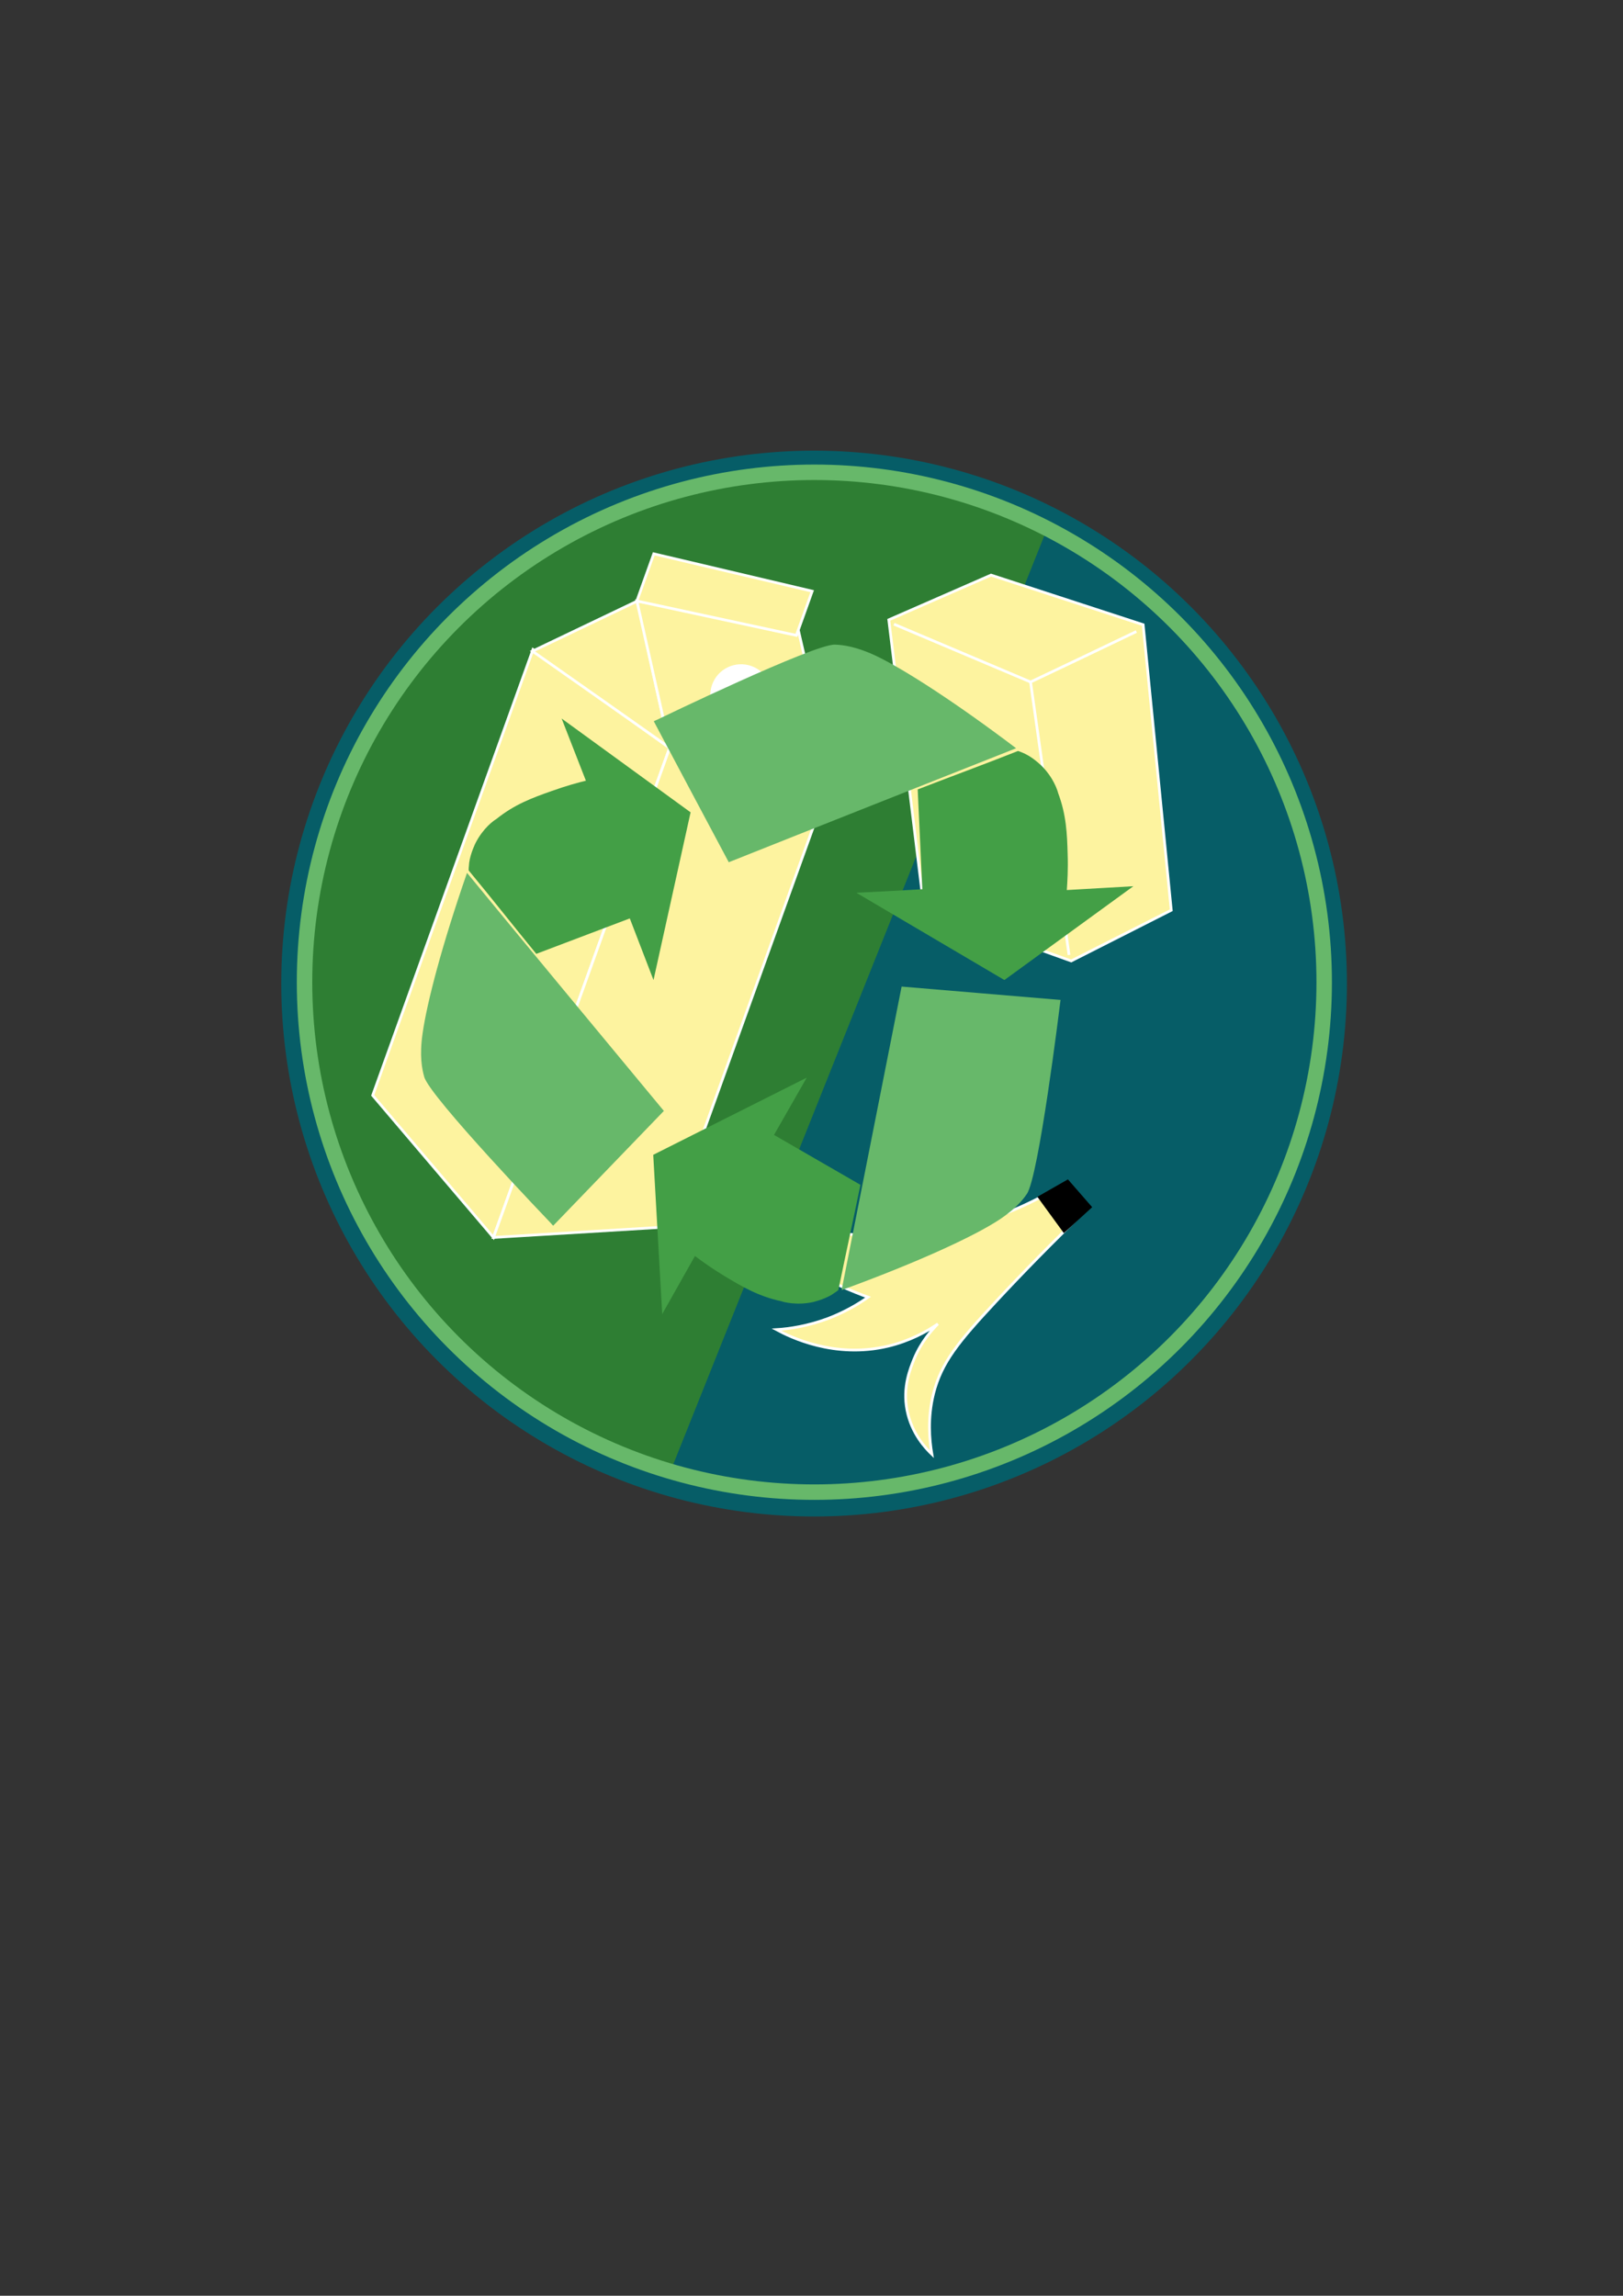 <?xml version="1.0" encoding="utf-8"?>
<!-- Generator: Adobe Illustrator 20.1.0, SVG Export Plug-In . SVG Version: 6.00 Build 0)  -->
<svg version="1.1" id="Layer_1" xmlns="http://www.w3.org/2000/svg" xmlns:xlink="http://www.w3.org/1999/xlink" x="0px" y="0px"
	 viewBox="0 0 595.3 841.9" style="enable-background:new 0 0 595.3 841.9;" xml:space="preserve">
<rect x="0" y="0" width="595.3" height="841.9" fill="#333333" stroke="none"/>
<style type="text/css">
	.st0{fill:#065D67;stroke:#065D67;stroke-width:5.669;stroke-miterlimit:10;}
	.st1{fill:#2E7E33;}
	.st2{fill:none;stroke:#67B86A;stroke-width:5.669;stroke-miterlimit:10;}
	.st3{fill:#FDF39F;stroke:#FFFFFF;stroke-miterlimit:10;}
	.st4{fill:#FFFFFF;stroke:#FDF39F;stroke-miterlimit:10;}
	.st5{fill:#439F46;}
	.st6{fill:#67B86A;}
</style>
<circle class="st0" cx="298.6" cy="360.7" r="192.6"/>
<path class="st1" d="M384.1,193.8C338.1,309,292,424.3,245.9,539.6c-13-3.9-73.8-23.4-109.5-86.7c-41.1-72.8-16.2-145.3-12.4-155.9
	c5.7-16.1,22.3-65.2,72.9-93.5C305.1,143.1,371.8,190.8,384.1,193.8z"/>
<circle class="st2" cx="298.7" cy="360.2" r="187"/>
<g>
	<g>
		<polygon class="st3" points="195.5,238.2 136.7,401.7 181,453.8 245.6,274.3 		"/>
		<path class="st3" d="M195.3,238.8l38.5-18.4c3.9,17.9,7.9,35.9,11.8,53.8C228.9,262.4,212.1,250.6,195.3,238.8z"/>
		<path class="st3" d="M292.8,231c4.1,17.8,8.2,35.6,12.3,53.4l-59.4-10.1l-12.1-53.9C253.3,223.9,273,227.4,292.8,231z"/>
		<path class="st3" d="M297.9,216.8c-1.9,5.4-3.9,10.8-5.8,16.2c-19.5-4.2-39-8.4-58.5-12.6l6.2-17.3L297.9,216.8z"/>
		<polygon class="st3" points="305.1,284.4 245.5,449.9 181,453.8 245.6,274.3 		"/>
	</g>
	
		<ellipse transform="matrix(0.339 -0.941 0.941 0.339 -60.138 424.156)" class="st4" cx="271.7" cy="254.9" rx="11.8" ry="11.8"/>
</g>
<g>
	<polygon class="st3" points="338.9,333 326,227.3 363.5,210.9 419.3,229.1 429.6,333.8 392.9,352.4 	"/>
	<path class="st3" d="M416.8,231.6c-12.9,6.2-25.9,12.4-38.8,18.5c4.6,32.7,9.5,67.4,14.1,100.1"/>
	<path class="st3" d="M327.9,228.9c16.7,7.1,33.4,14.1,50.1,21.2"/>
</g>
<g>
	<path class="st3" d="M266.8,436.6c9.1,5.6,22.6,12.3,39.9,15.3c41.7,7.2,74.7-12.1,84.4-18.3l8.1,9.3
		c-13.3,12.8-24.6,24.4-33.9,34.4c-13.9,14.9-20,22.4-22.9,33.8c-2.2,8.9-1.5,16.8-0.6,22.2c-2.2-2.1-7.4-7.5-9.1-16.1
		c-1.7-8.6,1.2-15.4,2.6-18.9c2.6-6.2,6.3-10.4,8.7-12.8c-4.2,2.9-10.4,6.3-18.4,8.2c-19.6,4.6-35.8-3.4-40.8-6.1
		c4.8-0.3,11.5-1.3,19-4.1c6.2-2.4,11.1-5.3,14.6-7.8c-2.5-0.9-6.1-2.3-10.3-4.2c-7.7-3.5-17.5-7.6-26.5-16.1
		C274.4,448.4,269.6,441.4,266.8,436.6z"/>
	<path d="M391.7,432.5l-11.2,6.4c3.2,4.4,6.5,8.9,9.7,13.3c3.5-3.2,6.9-6.3,10.4-9.5L391.7,432.5z"/>
</g>
<g>
	<path class="st5" d="M315.6,434.5c-2.6,12.7-5.5,25.9-8.1,38.6c-0.1,0.1-0.3,0.2-0.5,0.4c0,0-1,0.7-1.9,1.3c-3,1.8-6.9,2.7-6.9,2.7
		c-6,1.3-10.7,0-11.6-0.3l0,0c-8.4-1.8-14.3-5.3-20.8-9.2c-4.8-2.9-8.5-5.6-10.9-7.4c-4,7.1-8,14.2-12,21.3l-3.3-58.4
		c18.8-9.4,37.5-18.9,56.3-28.3c-4,7-8,14-12,21L315.6,434.5z"/>
	<path class="st6" d="M330.7,361.8c19.4,1.6,38.9,3.3,58.3,4.9c0,0.1-0.1,0.7-0.2,1.5c0,0-7.8,63.7-12.2,69.7c0,0,0,0,0,0
		c0,0,0,0,0,0c-1.6,2.4-4.9,6.3-12,10.6c-9.8,6-29.8,15.1-55.9,24.6C316,436,323.4,398.9,330.7,361.8z"/>
	<path class="st5" d="M196.7,349.8c-8.2-10-16.5-20.6-24.8-30.6c0-0.2,0-0.4,0-0.6c0,0,0.1-1.2,0.2-2.3c0.5-3.5,2.3-7.1,2.3-7.1
		c2.8-5.5,6.7-8.3,7.6-8.8l0,0c6.7-5.4,13.2-7.8,20.3-10.3c5.3-1.9,9.7-3.1,12.6-3.8c-3-7.6-5.9-15.2-8.9-22.8l47.3,34.4
		c-4.5,20.5-9.1,41-13.6,61.5c-2.9-7.5-5.8-15.1-8.7-22.6L196.7,349.8z"/>
	<path class="st6" d="M243.5,407.4c-13.5,14-27.1,28.1-40.6,42.1c-0.1-0.1-0.5-0.5-1-1.1c0,0-44.4-46.3-46.3-53.5c0,0,0,0,0,0
		c0,0,0,0,0,0c-0.8-2.8-1.8-7.7-0.6-15.9c1.6-11.4,7.2-32.7,16.3-58.9C195.2,349.2,219.4,378.3,243.5,407.4z"/>
	<path class="st5" d="M336.6,289.5c12.1-4.7,24.7-9.3,36.8-14.1c0.2,0.1,0.4,0.1,0.6,0.2c0,0,1.1,0.4,2.1,0.9c3.1,1.5,6,4.4,6,4.4
		c4.3,4.3,5.8,9,6,9.9l0,0c3,8,3.3,14.9,3.5,22.4c0.2,5.6-0.1,10.2-0.3,13.2c8.1-0.5,16.3-0.9,24.4-1.4l-47.3,34.4
		c-18.1-10.7-36.2-21.3-54.3-32c8.1-0.4,16.1-0.8,24.2-1.3L336.6,289.5z"/>
	<path class="st6" d="M267.3,316.2c-9.2-17.2-18.3-34.4-27.5-51.7c0.1-0.1,0.7-0.3,1.3-0.6c0,0,57.7-27.9,65.2-27.5c0,0,0,0,0,0h0
		c2.9,0.1,7.9,0.7,15.4,4.3c10.3,5,28.8,16.9,51,33.7C337.6,288.3,302.4,302.2,267.3,316.2z"/>
</g>
</svg>
